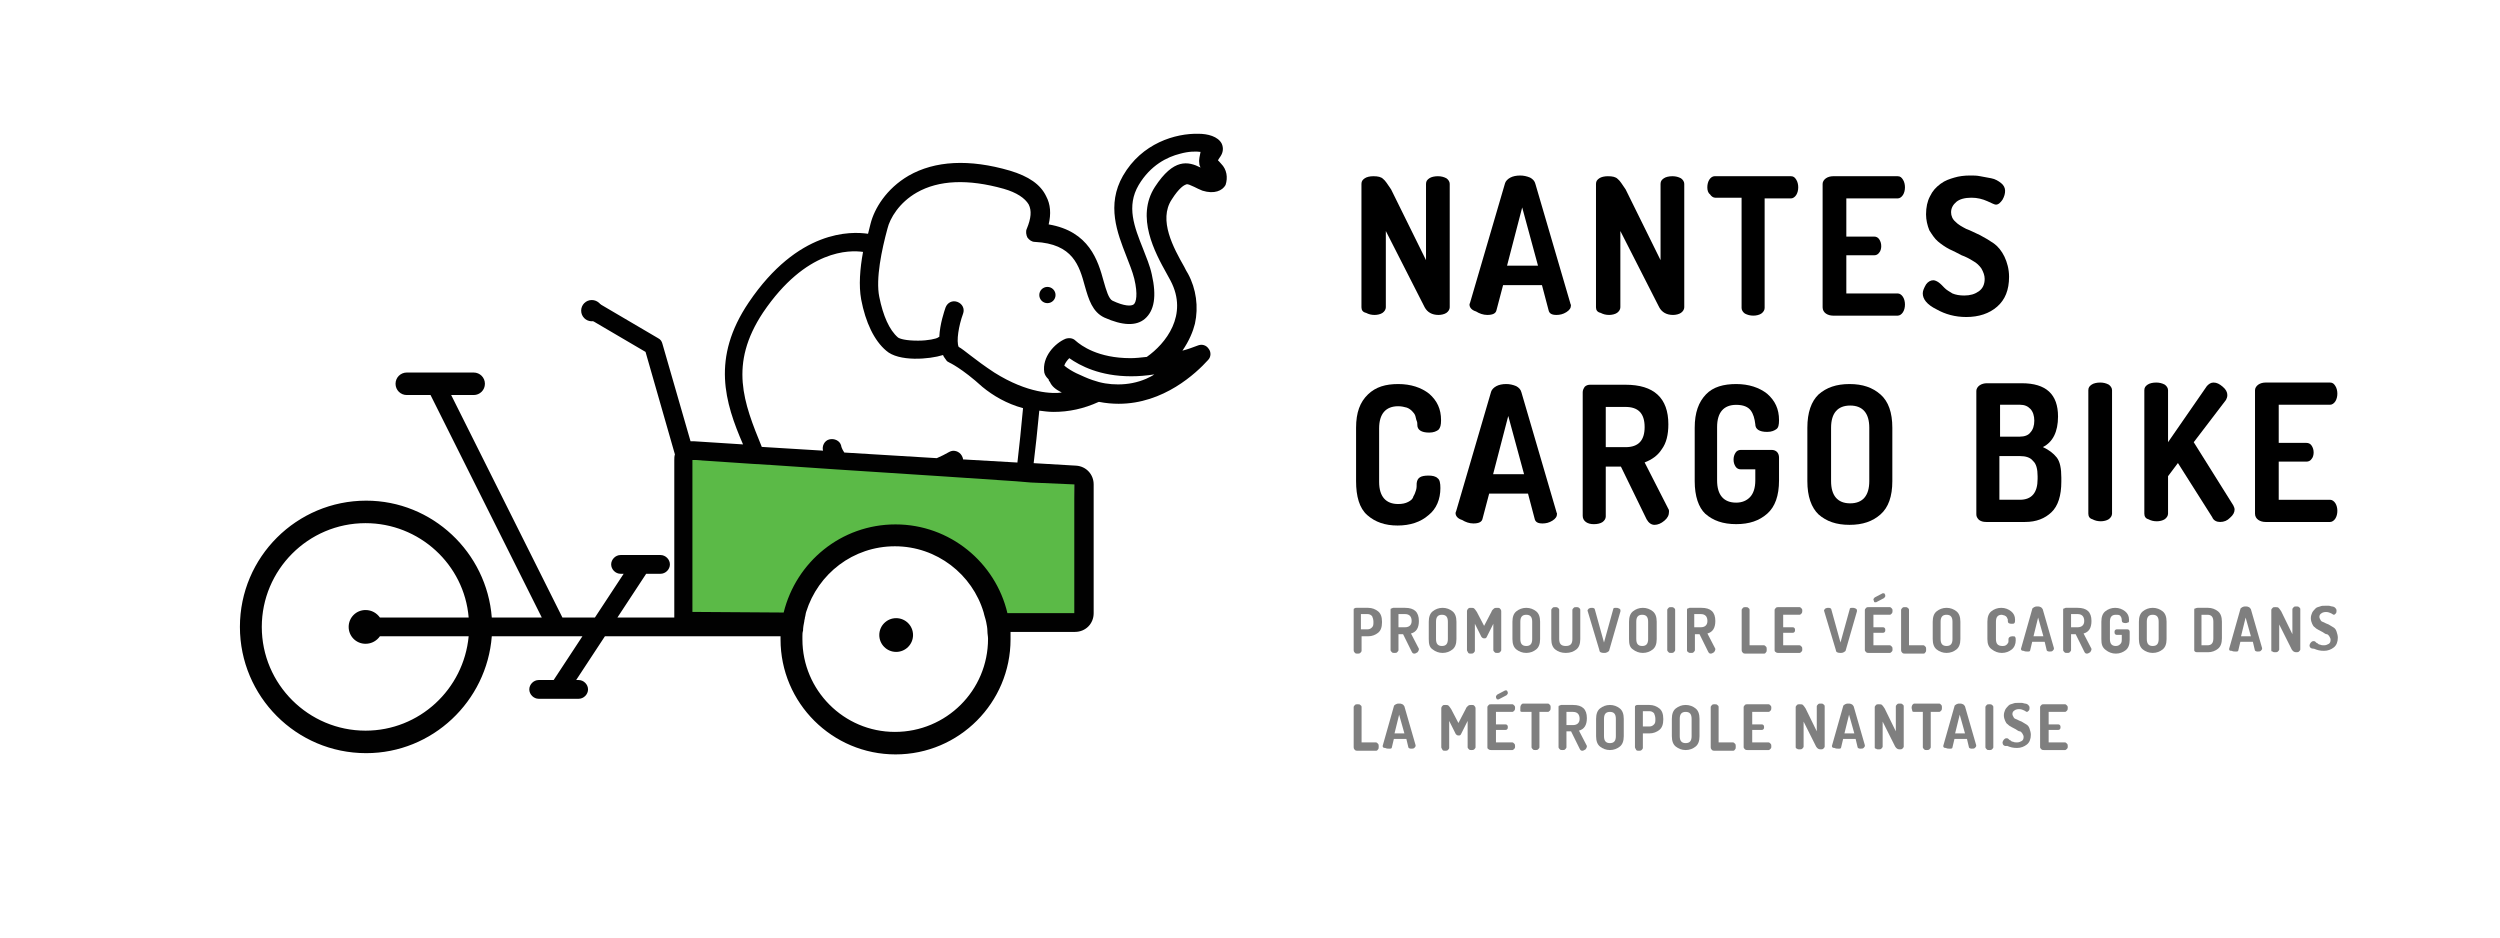 <?xml version="1.0" encoding="UTF-8" standalone="no"?>
<!-- Created with Inkscape (http://www.inkscape.org/) -->

<svg
   xmlns:dc="http://purl.org/dc/elements/1.1/"
   xmlns:cc="http://creativecommons.org/ns#"
   xmlns:rdf="http://www.w3.org/1999/02/22-rdf-syntax-ns#"
   xmlns:svg="http://www.w3.org/2000/svg"
   xmlns="http://www.w3.org/2000/svg"
   xmlns:sodipodi="http://sodipodi.sourceforge.net/DTD/sodipodi-0.dtd"
   xmlns:inkscape="http://www.inkscape.org/namespaces/inkscape"
   width="400"
   height="150"
   id="svg3968"
   version="1.1"
   inkscape:version="0.48.5 r10040"
   sodipodi:docname="logo.svg">
  <defs
     id="defs3970" />
  <sodipodi:namedview
     id="base"
     pagecolor="#ffffff"
     bordercolor="#666666"
     borderopacity="1.0"
     inkscape:pageopacity="0.0"
     inkscape:pageshadow="2"
     inkscape:zoom="1.979899"
     inkscape:cx="177.26102"
     inkscape:cy="-27.104444"
     inkscape:document-units="px"
     inkscape:current-layer="layer1"
     showgrid="false"
     fit-margin-top="0"
     fit-margin-left="0"
     fit-margin-right="0"
     fit-margin-bottom="0"
     inkscape:window-width="1920"
     inkscape:window-height="1025"
     inkscape:window-x="0"
     inkscape:window-y="33"
     inkscape:window-maximized="1" />
  <g
     inkscape:label="Layer 1"
     inkscape:groupmode="layer"
     id="layer1"
     transform="translate(-229.623,-409.686)">
    <path
       inkscape:connector-curvature="0"
       d="m 447.455,458.856 v -19.754 c 0,-0.444 0.211,-0.666 0.527,-0.888 0.316,-0.222 0.843,-0.333 1.37,-0.333 0.738,0 1.265,0.111 1.581,0.444 0.316,0.222 0.738,0.888 1.265,1.665 l 5.587,11.32 v -12.208 c 0,-0.444 0.211,-0.666 0.527,-0.888 0.316,-0.222 0.843,-0.333 1.37,-0.333 0.527,0 0.949,0.111 1.37,0.333 0.316,0.222 0.527,0.555 0.527,0.888 v 19.754 c 0,0.333 -0.211,0.666 -0.527,0.888 -0.316,0.222 -0.843,0.333 -1.265,0.333 -1.054,0 -1.792,-0.444 -2.214,-1.221 L 451.356,446.648 v 12.208 c 0,0.333 -0.211,0.666 -0.527,0.888 -0.316,0.222 -0.843,0.333 -1.265,0.333 -0.527,0 -0.949,-0.111 -1.37,-0.333 -0.527,-0.111 -0.738,-0.444 -0.738,-0.888 z"
       id="path755" />
    <path
       inkscape:connector-curvature="0"
       d="m 464.742,458.412 c 0,0 0,-0.111 0.105,-0.333 l 5.587,-19.089 c 0.105,-0.333 0.422,-0.666 0.843,-0.888 0.422,-0.222 0.949,-0.333 1.581,-0.333 0.527,0 1.054,0.111 1.581,0.333 0.422,0.222 0.738,0.555 0.843,0.999 l 5.587,19.089 c 0,0.111 0.105,0.222 0.105,0.333 0,0.444 -0.211,0.777 -0.738,1.11 -0.527,0.333 -1.054,0.444 -1.581,0.444 -0.738,0 -1.159,-0.222 -1.265,-0.777 l -1.054,-3.995 h -6.219 l -1.054,3.995 c -0.105,0.555 -0.632,0.777 -1.476,0.777 -0.632,0 -1.265,-0.222 -1.792,-0.555 -0.738,-0.222 -1.054,-0.666 -1.054,-1.11 z m 6.008,-6.215 h 4.954 l -2.53,-9.322 -2.424,9.322 z"
       id="path757" />
    <path
       inkscape:connector-curvature="0"
       d="m 484.981,458.856 v -19.754 c 0,-0.444 0.211,-0.666 0.527,-0.888 0.316,-0.222 0.843,-0.333 1.37,-0.333 0.738,0 1.265,0.111 1.581,0.444 0.316,0.222 0.738,0.888 1.265,1.665 l 5.587,11.32 v -12.208 c 0,-0.444 0.211,-0.666 0.527,-0.888 0.316,-0.222 0.843,-0.333 1.37,-0.333 0.527,0 0.949,0.111 1.37,0.333 0.316,0.222 0.527,0.555 0.527,0.888 v 19.754 c 0,0.333 -0.211,0.666 -0.527,0.888 -0.316,0.222 -0.843,0.333 -1.265,0.333 -1.054,0 -1.792,-0.444 -2.214,-1.221 l -6.219,-12.208 v 12.208 c 0,0.333 -0.211,0.666 -0.527,0.888 -0.316,0.222 -0.843,0.333 -1.265,0.333 -0.527,0 -0.949,-0.111 -1.37,-0.333 -0.527,-0.111 -0.738,-0.444 -0.738,-0.888 z"
       id="path759" />
    <path
       inkscape:connector-curvature="0"
       d="m 502.795,439.656 c 0,-0.444 0.105,-0.888 0.316,-1.221 0.211,-0.333 0.527,-0.555 0.843,-0.555 h 12.227 c 0.422,0 0.632,0.222 0.843,0.555 0.211,0.333 0.316,0.777 0.316,1.221 0,0.444 -0.105,0.888 -0.316,1.221 -0.211,0.333 -0.527,0.555 -0.843,0.555 h -4.216 v 17.535 c 0,0.333 -0.211,0.666 -0.527,0.888 -0.316,0.222 -0.843,0.333 -1.265,0.333 -0.527,0 -0.949,-0.111 -1.37,-0.333 -0.316,-0.222 -0.527,-0.555 -0.527,-0.888 v -17.646 h -4.216 c -0.316,0 -0.632,-0.222 -0.843,-0.555 -0.316,-0.222 -0.422,-0.666 -0.422,-1.11 z"
       id="path761" />
    <path
       inkscape:connector-curvature="0"
       d="m 521.242,458.856 v -19.754 c 0,-0.333 0.211,-0.666 0.527,-0.888 0.316,-0.222 0.738,-0.333 1.159,-0.333 h 10.33 c 0.422,0 0.632,0.222 0.843,0.555 0.211,0.333 0.316,0.777 0.316,1.221 0,0.444 -0.105,0.888 -0.316,1.221 -0.211,0.333 -0.527,0.555 -0.843,0.555 h -8.222 v 6.104 h 4.427 c 0.316,0 0.632,0.111 0.843,0.444 0.211,0.333 0.316,0.666 0.316,1.11 0,0.333 -0.105,0.777 -0.316,0.999 -0.211,0.333 -0.527,0.444 -0.843,0.444 h -4.427 v 6.104 h 8.222 c 0.316,0 0.632,0.222 0.843,0.555 0.211,0.333 0.316,0.777 0.316,1.221 0,0.444 -0.105,0.888 -0.316,1.221 -0.211,0.333 -0.527,0.555 -0.843,0.555 h -10.33 c -0.422,0 -0.843,-0.111 -1.159,-0.333 -0.316,-0.222 -0.527,-0.555 -0.527,-0.999 z"
       id="path763" />
    <path
       inkscape:connector-curvature="0"
       d="m 537.264,456.636 c 0,-0.444 0.211,-0.888 0.527,-1.443 0.316,-0.444 0.738,-0.666 1.159,-0.666 0.211,0 0.527,0.111 0.843,0.333 0.316,0.222 0.632,0.555 0.949,0.888 0.316,0.333 0.738,0.555 1.265,0.888 0.527,0.222 1.159,0.333 1.897,0.333 0.949,0 1.687,-0.222 2.319,-0.666 0.632,-0.444 0.949,-1.11 0.949,-1.998 0,-0.555 -0.211,-1.11 -0.527,-1.665 -0.316,-0.444 -0.738,-0.888 -1.37,-1.221 -0.527,-0.333 -1.159,-0.666 -1.792,-0.888 -0.632,-0.333 -1.265,-0.666 -2.003,-0.999 -0.632,-0.333 -1.265,-0.777 -1.792,-1.221 -0.527,-0.444 -0.949,-1.11 -1.37,-1.776 -0.316,-0.777 -0.527,-1.665 -0.527,-2.553 0,-1.11 0.211,-2.109 0.632,-2.885 0.422,-0.888 0.949,-1.443 1.687,-1.998 0.738,-0.555 1.476,-0.777 2.214,-0.999 0.738,-0.222 1.581,-0.333 2.53,-0.333 0.527,0 1.054,0 1.581,0.111 0.527,0.111 1.159,0.222 1.792,0.333 0.632,0.111 1.159,0.444 1.581,0.777 0.422,0.333 0.632,0.777 0.632,1.221 0,0.444 -0.105,0.888 -0.422,1.443 -0.316,0.444 -0.632,0.777 -1.054,0.777 -0.211,0 -0.632,-0.222 -1.37,-0.555 -0.738,-0.333 -1.581,-0.555 -2.53,-0.555 -1.054,0 -1.897,0.222 -2.424,0.666 -0.527,0.444 -0.843,0.999 -0.843,1.665 0,0.555 0.211,1.11 0.738,1.554 0.422,0.444 1.054,0.777 1.687,1.11 0.632,0.222 1.476,0.666 2.214,0.999 0.843,0.444 1.581,0.888 2.214,1.332 0.632,0.444 1.265,1.221 1.687,2.109 0.422,0.888 0.738,1.998 0.738,3.218 0,2.109 -0.632,3.662 -1.897,4.772 -1.265,1.11 -2.951,1.665 -4.954,1.665 -1.792,0 -3.373,-0.444 -4.743,-1.221 -1.581,-0.777 -2.214,-1.665 -2.214,-2.553 z"
       id="path765" />
    <path
       d="m 545.837,491.98 v -19.754 c 0,-0.333 0.211,-0.666 0.527,-0.888 0.316,-0.222 0.738,-0.333 1.159,-0.333 h 5.587 c 3.9,0 5.798,1.776 5.798,5.327 0,2.442 -0.843,4.106 -2.424,4.883 0.949,0.444 1.687,0.999 2.214,1.665 0.527,0.666 0.738,1.776 0.738,3.218 v 0.666 c 0,2.22 -0.527,3.884 -1.581,4.883 -1.054,0.999 -2.424,1.554 -4.216,1.554 h -6.219 c -0.527,0 -0.843,-0.111 -1.159,-0.333 -0.316,-0.333 -0.422,-0.555 -0.422,-0.888 z m 3.689,-12.43 h 3.268 c 0.738,0 1.37,-0.222 1.687,-0.666 0.422,-0.444 0.632,-1.11 0.632,-1.887 0,-0.777 -0.211,-1.443 -0.632,-1.887 -0.422,-0.444 -0.949,-0.666 -1.687,-0.666 h -3.162 v 5.105 z m 0,10.099 h 3.268 c 1.897,0 2.846,-1.11 2.846,-3.329 v -0.444 c 0,-1.11 -0.211,-1.998 -0.738,-2.442 -0.422,-0.555 -1.16,-0.777 -2.108,-0.777 h -3.268 v 6.992 z"
       id="path767"
       inkscape:connector-curvature="0" />
    <path
       d="m 563.756,491.869 v -19.754 c 0,-0.444 0.211,-0.666 0.527,-0.888 0.316,-0.222 0.843,-0.333 1.37,-0.333 0.527,0 0.949,0.111 1.37,0.333 0.316,0.222 0.527,0.555 0.527,0.888 v 19.754 c 0,0.333 -0.211,0.666 -0.527,0.888 -0.316,0.222 -0.843,0.333 -1.265,0.333 -0.527,0 -0.949,-0.111 -1.37,-0.333 -0.422,-0.111 -0.632,-0.444 -0.632,-0.888 z"
       id="path769"
       inkscape:connector-curvature="0" />
    <path
       d="m 572.716,491.869 v -19.754 c 0,-0.444 0.211,-0.666 0.527,-0.888 0.316,-0.222 0.843,-0.333 1.37,-0.333 0.527,0 0.949,0.111 1.37,0.333 0.316,0.222 0.527,0.555 0.527,0.888 v 8.323 l 6.219,-8.989 c 0.316,-0.333 0.632,-0.555 1.054,-0.555 0.527,0 0.949,0.222 1.476,0.666 0.527,0.444 0.738,0.888 0.738,1.332 0,0.333 -0.105,0.555 -0.211,0.777 l -5.165,6.77 6.325,10.099 c 0.105,0.222 0.211,0.444 0.211,0.666 0,0.444 -0.211,0.888 -0.738,1.332 -0.422,0.444 -0.949,0.666 -1.581,0.666 -0.527,0 -1.054,-0.222 -1.265,-0.777 l -5.481,-8.656 -1.581,2.109 v 5.993 c 0,0.333 -0.211,0.666 -0.527,0.888 -0.316,0.222 -0.843,0.333 -1.265,0.333 -0.527,0 -0.949,-0.111 -1.37,-0.333 -0.422,-0.111 -0.632,-0.444 -0.632,-0.888 z"
       id="path771"
       inkscape:connector-curvature="0" />
    <path
       d="m 590.425,491.869 v -19.754 c 0,-0.333 0.211,-0.666 0.527,-0.888 0.316,-0.222 0.738,-0.333 1.159,-0.333 h 10.33 c 0.422,0 0.632,0.222 0.843,0.555 0.211,0.333 0.316,0.777 0.316,1.221 0,0.444 -0.105,0.888 -0.316,1.221 -0.211,0.333 -0.527,0.555 -0.843,0.555 h -8.222 v 6.104 h 4.427 c 0.316,0 0.632,0.111 0.843,0.444 0.211,0.333 0.316,0.666 0.316,1.11 0,0.333 -0.105,0.777 -0.316,0.999 -0.211,0.333 -0.527,0.444 -0.843,0.444 h -4.427 v 6.104 h 8.222 c 0.316,0 0.632,0.222 0.843,0.555 0.211,0.333 0.316,0.777 0.316,1.221 0,0.444 -0.105,0.888 -0.316,1.221 -0.211,0.333 -0.527,0.555 -0.843,0.555 h -10.33 c -0.422,0 -0.843,-0.111 -1.159,-0.333 -0.316,-0.222 -0.527,-0.555 -0.527,-0.999 z"
       id="path773"
       inkscape:connector-curvature="0" />
    <path
       d="m 446.595,486.67 v -8.545 c 0,-2.442 0.632,-4.106 1.897,-5.327 1.265,-1.221 2.846,-1.665 4.849,-1.665 2.003,0 3.689,0.555 4.954,1.554 1.265,1.11 1.897,2.442 1.897,4.217 0,0.777 -0.105,1.221 -0.422,1.554 -0.316,0.222 -0.738,0.444 -1.476,0.444 -1.265,0 -1.897,-0.444 -1.897,-1.221 0,-0.222 0,-0.444 -0.105,-0.666 -0.105,-0.222 -0.105,-0.444 -0.211,-0.777 -0.105,-0.333 -0.316,-0.555 -0.527,-0.777 -0.211,-0.222 -0.527,-0.444 -0.843,-0.555 -0.422,-0.111 -0.843,-0.222 -1.37,-0.222 -2.003,0 -3.057,1.221 -3.057,3.551 v 8.545 c 0,2.331 1.054,3.551 3.057,3.551 0.632,0 1.159,-0.111 1.581,-0.333 0.422,-0.222 0.738,-0.444 0.843,-0.888 0.211,-0.333 0.316,-0.666 0.422,-0.999 0.105,-0.333 0.105,-0.666 0.105,-1.11 0.105,-0.888 0.632,-1.221 1.897,-1.221 0.632,0 1.159,0.111 1.476,0.444 0.316,0.222 0.422,0.777 0.422,1.554 0,1.776 -0.632,3.329 -1.897,4.328 -1.265,1.11 -2.951,1.665 -4.954,1.665 -2.003,0 -3.584,-0.555 -4.849,-1.665 -1.265,-1.11 -1.792,-2.996 -1.792,-5.438 z"
       id="path775"
       inkscape:connector-curvature="0" />
    <path
       d="m 462.512,491.775 c 0,0 0,-0.111 0.105,-0.333 l 5.587,-19.089 c 0.105,-0.333 0.422,-0.666 0.843,-0.888 0.422,-0.222 0.949,-0.333 1.581,-0.333 0.527,0 1.054,0.111 1.581,0.333 0.422,0.222 0.738,0.555 0.843,0.999 l 5.587,19.089 c 0,0.111 0.105,0.222 0.105,0.333 0,0.444 -0.211,0.777 -0.738,1.11 -0.527,0.333 -1.054,0.444 -1.581,0.444 -0.738,0 -1.159,-0.222 -1.265,-0.777 l -1.054,-3.995 h -6.219 l -1.054,3.995 c -0.105,0.555 -0.632,0.777 -1.476,0.777 -0.632,0 -1.265,-0.222 -1.792,-0.555 -0.738,-0.222 -1.054,-0.666 -1.054,-1.11 z m 6.008,-6.215 h 4.954 l -2.53,-9.322 -2.424,9.322 z"
       id="path777"
       inkscape:connector-curvature="0" />
    <path
       d="m 482.856,492.219 v -19.754 c 0,-0.333 0.105,-0.555 0.316,-0.888 0.211,-0.222 0.527,-0.333 0.843,-0.333 h 5.692 c 4.533,0 6.852,2.109 6.852,6.326 0,1.665 -0.316,2.996 -1.054,3.995 -0.632,0.999 -1.581,1.665 -2.741,2.109 l 3.795,7.436 c 0.105,0.111 0.105,0.333 0.105,0.444 0,0.555 -0.211,0.999 -0.738,1.443 -0.527,0.444 -1.054,0.666 -1.581,0.666 -0.527,0 -0.949,-0.333 -1.265,-0.888 l -4.111,-8.434 h -2.424 v 7.991 c 0,0.333 -0.211,0.666 -0.527,0.888 -0.316,0.222 -0.843,0.333 -1.37,0.333 -0.527,0 -0.949,-0.111 -1.265,-0.333 -0.316,-0.222 -0.527,-0.555 -0.527,-0.999 z m 3.689,-10.987 h 3.162 c 2.108,0 3.057,-1.11 3.057,-3.218 0,-2.22 -1.054,-3.218 -3.057,-3.218 h -3.162 v 6.437 z"
       id="path779"
       inkscape:connector-curvature="0" />
    <path
       d="m 500.776,486.67 v -8.545 c 0,-2.442 0.632,-4.106 1.792,-5.327 1.159,-1.221 2.846,-1.665 4.849,-1.665 2.003,0 3.689,0.555 4.954,1.554 1.265,1.11 1.897,2.442 1.897,4.217 0,0.777 -0.105,1.221 -0.422,1.443 -0.316,0.222 -0.738,0.444 -1.476,0.444 -1.265,0 -1.897,-0.444 -1.897,-1.221 -0.105,-0.888 -0.316,-1.665 -0.738,-2.22 -0.422,-0.555 -1.159,-0.888 -2.319,-0.888 -2.003,0 -3.057,1.221 -3.057,3.551 v 8.545 c 0,2.331 1.054,3.551 3.057,3.551 0.949,0 1.687,-0.333 2.214,-0.888 0.527,-0.555 0.843,-1.443 0.843,-2.664 v -1.776 h -2.319 c -0.316,0 -0.632,-0.111 -0.843,-0.444 -0.211,-0.333 -0.316,-0.666 -0.316,-1.11 0,-0.444 0.105,-0.777 0.316,-1.11 0.211,-0.333 0.527,-0.444 0.843,-0.444 h 4.954 c 0.316,0 0.632,0.111 0.843,0.333 0.211,0.222 0.316,0.555 0.316,0.888 v 3.662 c 0,2.442 -0.632,4.217 -1.897,5.327 -1.265,1.11 -2.846,1.665 -4.954,1.665 -2.108,0 -3.689,-0.555 -4.954,-1.665 -1.054,-0.999 -1.687,-2.775 -1.687,-5.216 z"
       id="path781"
       inkscape:connector-curvature="0" />
    <path
       d="m 518.8,486.67 v -8.545 c 0,-2.442 0.632,-4.217 1.792,-5.327 1.265,-1.11 2.846,-1.665 4.954,-1.665 2.108,0 3.689,0.555 4.954,1.665 1.265,1.11 1.897,2.885 1.897,5.327 v 8.545 c 0,2.442 -0.632,4.217 -1.897,5.327 -1.265,1.11 -2.846,1.665 -4.954,1.665 -2.108,0 -3.689,-0.555 -4.954,-1.665 -1.159,-1.11 -1.792,-2.885 -1.792,-5.327 z m 3.795,0 c 0,2.331 1.054,3.551 3.057,3.551 2.003,0 3.057,-1.221 3.057,-3.551 v -8.545 c 0,-2.331 -1.054,-3.551 -3.057,-3.551 -2.003,0 -3.057,1.221 -3.057,3.551 v 8.545 z"
       id="path783"
       inkscape:connector-curvature="0" />
    <g
       style="opacity:0.5"
       transform="matrix(1.054,0,0,1.11,-540.755,-266.731)"
       id="g785">
      <g
         id="g787">
        <path
           inkscape:connector-curvature="0"
           d="m 936.4,703.1 v -5.8 c 0,-0.1 0,-0.2 0.1,-0.2 0.1,-0.1 0.2,-0.1 0.3,-0.1 h 1.8 c 0.6,0 1.1,0.2 1.5,0.5 0.4,0.3 0.6,0.8 0.6,1.5 v 0.1 c 0,0.7 -0.2,1.2 -0.6,1.5 -0.4,0.3 -0.9,0.5 -1.5,0.5 h -1 v 2.1 c 0,0.1 -0.1,0.2 -0.2,0.3 -0.1,0.1 -0.3,0.1 -0.4,0.1 -0.2,0 -0.3,0 -0.4,-0.1 -0.2,-0.2 -0.2,-0.3 -0.2,-0.4 z m 1.1,-3 h 1 c 0.3,0 0.5,-0.1 0.7,-0.3 0.2,-0.2 0.2,-0.4 0.2,-0.8 v 0 c 0,-0.3 -0.1,-0.6 -0.2,-0.8 -0.2,-0.2 -0.4,-0.3 -0.7,-0.3 h -1 v 2.2 z"
           id="path789" />
        <path
           inkscape:connector-curvature="0"
           d="m 942,703.1 v -5.8 c 0,-0.1 0,-0.2 0.1,-0.2 0.1,0 0.2,-0.1 0.3,-0.1 h 1.8 c 1.4,0 2.1,0.6 2.1,1.9 0,0.5 -0.1,0.9 -0.3,1.2 -0.2,0.3 -0.5,0.5 -0.9,0.6 l 1.2,2.2 c 0,0 0,0.1 0,0.1 0,0.1 -0.1,0.3 -0.2,0.4 -0.2,0.1 -0.3,0.2 -0.5,0.2 -0.2,0 -0.3,-0.1 -0.4,-0.3 l -1.3,-2.5 h -0.7 v 2.3 c 0,0.1 -0.1,0.2 -0.2,0.3 -0.1,0.1 -0.2,0.1 -0.4,0.1 -0.2,0 -0.3,0 -0.4,-0.1 -0.1,-0.1 -0.2,-0.2 -0.2,-0.3 z m 1.2,-3.3 h 1 c 0.6,0 1,-0.3 1,-0.9 0,-0.6 -0.3,-1 -1,-1 h -1 v 1.9 z"
           id="path791" />
        <path
           inkscape:connector-curvature="0"
           d="M 947.8,701.5 V 699 c 0,-0.7 0.2,-1.2 0.6,-1.5 0.4,-0.3 0.9,-0.5 1.5,-0.5 0.6,0 1.1,0.2 1.5,0.5 0.4,0.3 0.6,0.8 0.6,1.5 v 2.5 c 0,0.7 -0.2,1.2 -0.6,1.5 -0.4,0.3 -0.9,0.5 -1.5,0.5 -0.6,0 -1.1,-0.2 -1.5,-0.5 -0.5,-0.3 -0.6,-0.8 -0.6,-1.5 z m 1.1,0 c 0,0.7 0.3,1 0.9,1 0.6,0 0.9,-0.3 0.9,-1 V 699 c 0,-0.7 -0.3,-1 -0.9,-1 -0.6,0 -0.9,0.3 -0.9,1 v 2.5 z"
           id="path793" />
        <path
           inkscape:connector-curvature="0"
           d="m 953.6,703.1 v -5.6 c 0,-0.2 0.1,-0.3 0.2,-0.4 0.1,-0.1 0.2,-0.1 0.4,-0.1 0.2,0 0.4,0 0.5,0.1 0.1,0.1 0.2,0.2 0.4,0.5 l 1.1,2 1.1,-2 c 0.1,-0.3 0.3,-0.4 0.4,-0.5 0.1,-0.1 0.3,-0.1 0.5,-0.1 0.2,0 0.3,0 0.4,0.1 0.1,0.1 0.2,0.2 0.2,0.4 v 5.6 c 0,0.1 -0.1,0.2 -0.2,0.3 -0.1,0.1 -0.3,0.1 -0.4,0.1 -0.2,0 -0.3,0 -0.4,-0.1 -0.1,-0.1 -0.2,-0.2 -0.2,-0.3 v -3.8 l -1,1.9 c -0.1,0.2 -0.2,0.2 -0.4,0.2 -0.2,0 -0.3,-0.1 -0.4,-0.2 l -1,-1.9 v 3.9 c 0,0.1 -0.1,0.2 -0.2,0.3 -0.1,0.1 -0.3,0.1 -0.4,0.1 -0.2,0 -0.3,0 -0.4,-0.1 -0.1,-0.2 -0.2,-0.3 -0.2,-0.4 z"
           id="path795" />
        <path
           inkscape:connector-curvature="0"
           d="M 960.5,701.5 V 699 c 0,-0.7 0.2,-1.2 0.6,-1.5 0.4,-0.3 0.9,-0.5 1.5,-0.5 0.6,0 1.1,0.2 1.5,0.5 0.4,0.3 0.6,0.8 0.6,1.5 v 2.5 c 0,0.7 -0.2,1.2 -0.6,1.5 -0.4,0.3 -0.9,0.5 -1.5,0.5 -0.6,0 -1.1,-0.2 -1.5,-0.5 -0.4,-0.3 -0.6,-0.8 -0.6,-1.5 z m 1.2,0 c 0,0.7 0.3,1 0.9,1 0.6,0 0.9,-0.3 0.9,-1 V 699 c 0,-0.7 -0.3,-1 -0.9,-1 -0.6,0 -0.9,0.3 -0.9,1 v 2.5 z"
           id="path797" />
        <path
           inkscape:connector-curvature="0"
           d="m 966.4,701.5 v -4.2 c 0,-0.1 0.1,-0.2 0.2,-0.3 0.1,-0.1 0.2,-0.1 0.4,-0.1 0.2,0 0.3,0 0.4,0.1 0.1,0.1 0.2,0.1 0.2,0.3 v 4.2 c 0,0.7 0.3,1 1,1 0.7,0 1,-0.3 1,-1 v -4.2 c 0,-0.1 0.1,-0.2 0.2,-0.3 0.1,-0.1 0.2,-0.1 0.4,-0.1 0.2,0 0.3,0 0.4,0.1 0.1,0.1 0.2,0.1 0.2,0.3 v 4.2 c 0,0.7 -0.2,1.2 -0.6,1.5 -0.4,0.3 -0.9,0.5 -1.6,0.5 -0.7,0 -1.2,-0.2 -1.6,-0.5 -0.4,-0.3 -0.6,-0.8 -0.6,-1.5 z"
           id="path799" />
        <path
           inkscape:connector-curvature="0"
           d="m 971.9,697.4 c 0,-0.1 0.1,-0.2 0.2,-0.3 0.2,-0.1 0.3,-0.1 0.5,-0.1 0.2,0 0.4,0.1 0.4,0.2 l 1.4,4.8 1.4,-4.8 c 0,-0.2 0.2,-0.2 0.4,-0.2 0.2,0 0.3,0 0.5,0.1 0.2,0.1 0.2,0.2 0.2,0.3 0,0 0,0 0,0.1 l -1.7,5.6 c 0,0.1 -0.1,0.2 -0.3,0.3 -0.2,0.1 -0.3,0.1 -0.5,0.1 -0.4,0 -0.7,-0.1 -0.7,-0.4 l -1.8,-5.7 c 0,0.1 0,0 0,0 z"
           id="path801" />
        <path
           inkscape:connector-curvature="0"
           d="M 978.2,701.5 V 699 c 0,-0.7 0.2,-1.2 0.6,-1.5 0.4,-0.3 0.9,-0.5 1.5,-0.5 0.6,0 1.1,0.2 1.5,0.5 0.4,0.3 0.6,0.8 0.6,1.5 v 2.5 c 0,0.7 -0.2,1.2 -0.6,1.5 -0.4,0.3 -0.9,0.5 -1.5,0.5 -0.6,0 -1.1,-0.2 -1.5,-0.5 -0.5,-0.3 -0.6,-0.8 -0.6,-1.5 z m 1.1,0 c 0,0.7 0.3,1 0.9,1 0.6,0 0.9,-0.3 0.9,-1 V 699 c 0,-0.7 -0.3,-1 -0.9,-1 -0.6,0 -0.9,0.3 -0.9,1 v 2.5 z"
           id="path803" />
        <path
           inkscape:connector-curvature="0"
           d="m 984,703.1 v -5.8 c 0,-0.1 0.1,-0.2 0.2,-0.3 0.1,-0.1 0.2,-0.1 0.4,-0.1 0.2,0 0.3,0 0.4,0.1 0.1,0.1 0.2,0.1 0.2,0.3 v 5.8 c 0,0.1 -0.1,0.2 -0.2,0.3 -0.1,0.1 -0.3,0.1 -0.4,0.1 -0.2,0 -0.3,0 -0.4,-0.1 -0.1,-0.1 -0.2,-0.2 -0.2,-0.3 z"
           id="path805" />
        <path
           inkscape:connector-curvature="0"
           d="m 987,703.1 v -5.8 c 0,-0.1 0,-0.2 0.1,-0.2 0.1,0 0.2,-0.1 0.3,-0.1 h 1.8 c 1.4,0 2.1,0.6 2.1,1.9 0,0.5 -0.1,0.9 -0.3,1.2 -0.2,0.3 -0.5,0.5 -0.9,0.6 l 1.2,2.2 c 0,0 0,0.1 0,0.1 0,0.1 -0.1,0.3 -0.2,0.4 -0.2,0.1 -0.3,0.2 -0.5,0.2 -0.2,0 -0.3,-0.1 -0.4,-0.3 l -1.3,-2.5 h -0.7 v 2.3 c 0,0.1 -0.1,0.2 -0.2,0.3 -0.1,0.1 -0.2,0.1 -0.4,0.1 -0.2,0 -0.3,0 -0.4,-0.1 -0.2,-0.1 -0.2,-0.2 -0.2,-0.3 z m 1.1,-3.3 h 1 c 0.6,0 1,-0.3 1,-0.9 0,-0.6 -0.3,-1 -1,-1 h -1 v 1.9 z"
           id="path807" />
        <path
           inkscape:connector-curvature="0"
           d="m 995.3,703.1 v -5.8 c 0,-0.1 0.1,-0.2 0.2,-0.3 0.1,-0.1 0.2,-0.1 0.4,-0.1 0.2,0 0.3,0 0.4,0.1 0.1,0.1 0.2,0.1 0.2,0.3 v 5.1 h 2.2 c 0.1,0 0.2,0.1 0.3,0.2 0.1,0.1 0.1,0.2 0.1,0.4 0,0.2 0,0.3 -0.1,0.4 -0.1,0.1 -0.1,0.2 -0.3,0.2 h -2.8 c -0.1,0 -0.3,0 -0.4,-0.1 -0.2,-0.2 -0.2,-0.3 -0.2,-0.4 z"
           id="path809" />
        <path
           inkscape:connector-curvature="0"
           d="m 1000.3,703.1 v -5.8 c 0,-0.1 0.1,-0.2 0.2,-0.3 0.1,-0.1 0.2,-0.1 0.4,-0.1 h 3.2 c 0.1,0 0.2,0.1 0.3,0.2 0.1,0.1 0.1,0.2 0.1,0.3 0,0.1 0,0.3 -0.1,0.4 -0.1,0.1 -0.2,0.2 -0.3,0.2 h -2.5 v 1.8 h 1.4 c 0.1,0 0.2,0 0.3,0.1 0.1,0.1 0.1,0.2 0.1,0.3 0,0.1 0,0.2 -0.1,0.3 -0.1,0.1 -0.2,0.1 -0.3,0.1 h -1.4 v 1.8 h 2.5 c 0.1,0 0.2,0.1 0.3,0.2 0.1,0.1 0.1,0.2 0.1,0.4 0,0.1 0,0.2 -0.1,0.3 -0.1,0.1 -0.2,0.2 -0.3,0.2 h -3.2 c -0.1,0 -0.3,0 -0.4,-0.1 -0.2,-0.1 -0.2,-0.2 -0.2,-0.3 z"
           id="path811" />
        <path
           inkscape:connector-curvature="0"
           d="m 1007.8,697.4 c 0,-0.1 0.1,-0.2 0.2,-0.3 0.2,-0.1 0.3,-0.1 0.5,-0.1 0.2,0 0.4,0.1 0.4,0.2 l 1.4,4.8 1.4,-4.8 c 0,-0.2 0.2,-0.2 0.4,-0.2 0.2,0 0.3,0 0.5,0.1 0.2,0.1 0.2,0.2 0.2,0.3 0,0 0,0 0,0.1 l -1.7,5.6 c 0,0.1 -0.1,0.2 -0.3,0.3 -0.2,0.1 -0.3,0.1 -0.5,0.1 -0.4,0 -0.7,-0.1 -0.7,-0.4 l -1.8,-5.7 c 0,0.1 0,0 0,0 z"
           id="path813" />
        <path
           inkscape:connector-curvature="0"
           d="m 1014,703.1 v -5.8 c 0,-0.1 0.1,-0.2 0.2,-0.3 0.1,-0.1 0.2,-0.1 0.4,-0.1 h 3.2 c 0.1,0 0.2,0.1 0.3,0.2 0.1,0.1 0.1,0.2 0.1,0.3 0,0.1 0,0.3 -0.1,0.4 -0.1,0.1 -0.2,0.2 -0.3,0.2 h -2.5 v 1.8 h 1.4 c 0.1,0 0.2,0 0.3,0.1 0.1,0.1 0.1,0.2 0.1,0.3 0,0.1 0,0.2 -0.1,0.3 -0.1,0.1 -0.2,0.1 -0.3,0.1 h -1.4 v 1.8 h 2.5 c 0.1,0 0.2,0.1 0.3,0.2 0.1,0.1 0.1,0.2 0.1,0.4 0,0.1 0,0.2 -0.1,0.3 -0.1,0.1 -0.2,0.2 -0.3,0.2 h -3.2 c -0.1,0 -0.3,0 -0.4,-0.1 -0.1,-0.1 -0.2,-0.2 -0.2,-0.3 z m 1.3,-7.3 c 0,-0.1 0.1,-0.2 0.2,-0.3 l 1.2,-0.6 c 0.1,0 0.1,0 0.1,0 0.1,0 0.2,0 0.2,0.1 0.1,0.1 0.1,0.2 0.1,0.3 0,0.1 -0.1,0.2 -0.2,0.3 l -1.2,0.6 c -0.1,0 -0.1,0 -0.1,0 -0.1,0 -0.2,0 -0.2,-0.1 0,-0.1 -0.1,-0.2 -0.1,-0.3 z"
           id="path815" />
        <path
           inkscape:connector-curvature="0"
           d="m 1019.5,703.1 v -5.8 c 0,-0.1 0.1,-0.2 0.2,-0.3 0.1,-0.1 0.2,-0.1 0.4,-0.1 0.2,0 0.3,0 0.4,0.1 0.1,0.1 0.2,0.1 0.2,0.3 v 5.1 h 2.2 c 0.1,0 0.2,0.1 0.3,0.2 0.1,0.1 0.1,0.2 0.1,0.4 0,0.2 0,0.3 -0.1,0.4 -0.1,0.1 -0.1,0.2 -0.3,0.2 h -2.8 c -0.1,0 -0.3,0 -0.4,-0.1 -0.2,-0.2 -0.2,-0.3 -0.2,-0.4 z"
           id="path817" />
        <path
           inkscape:connector-curvature="0"
           d="M 1024.3,701.5 V 699 c 0,-0.7 0.2,-1.2 0.6,-1.5 0.4,-0.3 0.9,-0.5 1.5,-0.5 0.6,0 1.1,0.2 1.5,0.5 0.4,0.3 0.6,0.8 0.6,1.5 v 2.5 c 0,0.7 -0.2,1.2 -0.6,1.5 -0.4,0.3 -0.9,0.5 -1.5,0.5 -0.6,0 -1.1,-0.2 -1.5,-0.5 -0.4,-0.3 -0.6,-0.8 -0.6,-1.5 z m 1.2,0 c 0,0.7 0.3,1 0.9,1 0.6,0 0.9,-0.3 0.9,-1 V 699 c 0,-0.7 -0.3,-1 -0.9,-1 -0.6,0 -0.9,0.3 -0.9,1 v 2.5 z"
           id="path819" />
        <path
           inkscape:connector-curvature="0"
           d="M 1032.6,701.5 V 699 c 0,-0.7 0.2,-1.2 0.6,-1.5 0.4,-0.3 0.9,-0.5 1.5,-0.5 0.6,0 1.1,0.2 1.5,0.5 0.4,0.3 0.6,0.7 0.6,1.2 0,0.2 0,0.4 -0.1,0.5 -0.1,0.1 -0.2,0.1 -0.4,0.1 -0.4,0 -0.6,-0.1 -0.6,-0.4 0,-0.1 0,-0.1 0,-0.2 0,-0.1 0,-0.1 -0.1,-0.2 0,-0.1 -0.1,-0.2 -0.1,-0.2 -0.1,-0.1 -0.1,-0.1 -0.3,-0.2 -0.1,0 -0.3,-0.1 -0.4,-0.1 -0.6,0 -0.9,0.3 -0.9,1 v 2.5 c 0,0.7 0.3,1 1,1 0.2,0 0.3,0 0.5,-0.1 0.1,-0.1 0.2,-0.1 0.3,-0.3 0.1,-0.1 0.1,-0.2 0.1,-0.3 0,-0.1 0,-0.2 0,-0.3 0,-0.2 0.2,-0.4 0.6,-0.4 0.2,0 0.4,0 0.4,0.1 0.1,0.1 0.1,0.2 0.1,0.5 0,0.5 -0.2,1 -0.6,1.3 -0.4,0.3 -0.9,0.5 -1.5,0.5 -0.6,0 -1.1,-0.2 -1.5,-0.5 -0.5,-0.3 -0.7,-0.8 -0.7,-1.5 z"
           id="path821" />
        <path
           inkscape:connector-curvature="0"
           d="m 1037.7,702.9 c 0,0 0,0 0,0 l 1.7,-5.7 c 0,-0.1 0.1,-0.2 0.3,-0.3 0.2,-0.1 0.3,-0.1 0.5,-0.1 0.2,0 0.3,0 0.5,0.1 0.2,0.1 0.2,0.2 0.3,0.3 l 1.7,5.6 c 0,0 0,0.1 0,0.1 0,0.1 -0.1,0.2 -0.2,0.3 -0.1,0.1 -0.3,0.1 -0.5,0.1 -0.2,0 -0.4,-0.1 -0.4,-0.2 l -0.3,-1.2 h -1.9 l -0.3,1.2 c 0,0.2 -0.2,0.2 -0.4,0.2 -0.2,0 -0.4,0 -0.6,-0.1 -0.3,0 -0.4,-0.1 -0.4,-0.3 z m 1.9,-1.8 h 1.5 l -0.8,-2.7 -0.7,2.7 z"
           id="path823" />
        <path
           inkscape:connector-curvature="0"
           d="m 1044.1,703.1 v -5.8 c 0,-0.1 0,-0.2 0.1,-0.2 0.1,0 0.2,-0.1 0.3,-0.1 h 1.8 c 1.4,0 2.1,0.6 2.1,1.9 0,0.5 -0.1,0.9 -0.3,1.2 -0.2,0.3 -0.5,0.5 -0.9,0.6 l 1.2,2.2 c 0,0 0,0.1 0,0.1 0,0.1 -0.1,0.3 -0.2,0.4 -0.2,0.1 -0.3,0.2 -0.5,0.2 -0.2,0 -0.3,-0.1 -0.4,-0.3 l -1.3,-2.5 h -0.7 v 2.3 c 0,0.1 -0.1,0.2 -0.2,0.3 -0.1,0.1 -0.2,0.1 -0.4,0.1 -0.2,0 -0.3,0 -0.4,-0.1 -0.1,-0.1 -0.2,-0.2 -0.2,-0.3 z m 1.2,-3.3 h 1 c 0.6,0 1,-0.3 1,-0.9 0,-0.6 -0.3,-1 -1,-1 h -1 v 1.9 z"
           id="path825" />
        <path
           inkscape:connector-curvature="0"
           d="M 1049.9,701.5 V 699 c 0,-0.7 0.2,-1.2 0.6,-1.5 0.4,-0.3 0.9,-0.5 1.5,-0.5 0.6,0 1.1,0.2 1.5,0.5 0.4,0.3 0.6,0.7 0.6,1.2 0,0.2 0,0.4 -0.1,0.4 -0.1,0 -0.2,0.1 -0.4,0.1 -0.4,0 -0.6,-0.1 -0.6,-0.4 0,-0.3 -0.1,-0.5 -0.2,-0.6 -0.1,-0.2 -0.4,-0.2 -0.7,-0.2 -0.6,0 -0.9,0.3 -0.9,1 v 2.5 c 0,0.7 0.3,1 0.9,1 0.3,0 0.5,-0.1 0.7,-0.3 0.2,-0.2 0.2,-0.4 0.2,-0.8 v -0.5 h -0.7 c -0.1,0 -0.2,0 -0.3,-0.1 -0.1,-0.1 -0.1,-0.2 -0.1,-0.3 0,-0.1 0,-0.2 0.1,-0.3 0.1,-0.1 0.2,-0.1 0.3,-0.1 h 1.5 c 0.1,0 0.2,0 0.3,0.1 0.1,0.1 0.1,0.2 0.1,0.3 v 1.1 c 0,0.7 -0.2,1.2 -0.6,1.5 -0.4,0.3 -0.9,0.5 -1.5,0.5 -0.6,0 -1.1,-0.2 -1.5,-0.5 -0.6,-0.4 -0.7,-0.9 -0.7,-1.6 z"
           id="path827" />
        <path
           inkscape:connector-curvature="0"
           d="M 1055.6,701.5 V 699 c 0,-0.7 0.2,-1.2 0.6,-1.5 0.4,-0.3 0.9,-0.5 1.5,-0.5 0.6,0 1.1,0.2 1.5,0.5 0.4,0.3 0.6,0.8 0.6,1.5 v 2.5 c 0,0.7 -0.2,1.2 -0.6,1.5 -0.4,0.3 -0.9,0.5 -1.5,0.5 -0.6,0 -1.1,-0.2 -1.5,-0.5 -0.4,-0.3 -0.6,-0.8 -0.6,-1.5 z m 1.2,0 c 0,0.7 0.3,1 0.9,1 0.6,0 0.9,-0.3 0.9,-1 V 699 c 0,-0.7 -0.3,-1 -0.9,-1 -0.6,0 -0.9,0.3 -0.9,1 v 2.5 z"
           id="path829" />
        <path
           inkscape:connector-curvature="0"
           d="m 1064,703.1 v -5.8 c 0,-0.1 0,-0.2 0.1,-0.2 0.1,0 0.2,-0.1 0.4,-0.1 h 1.6 c 0.6,0 1.1,0.2 1.5,0.5 0.4,0.3 0.6,0.8 0.6,1.5 v 2.4 c 0,0.7 -0.2,1.2 -0.6,1.5 -0.4,0.3 -0.9,0.5 -1.5,0.5 h -1.6 c -0.1,0 -0.3,0 -0.4,-0.1 -0.1,-0.1 -0.1,-0.1 -0.1,-0.2 z m 1.1,-0.7 h 0.9 c 0.6,0 0.9,-0.3 0.9,-1 V 699 c 0,-0.7 -0.3,-1 -0.9,-1 h -0.9 v 4.4 z"
           id="path831" />
        <path
           inkscape:connector-curvature="0"
           d="m 1069.3,702.9 c 0,0 0,0 0,0 l 1.7,-5.7 c 0,-0.1 0.1,-0.2 0.3,-0.3 0.2,-0.1 0.3,-0.1 0.5,-0.1 0.2,0 0.3,0 0.5,0.1 0.2,0.1 0.2,0.2 0.3,0.3 l 1.7,5.6 c 0,0 0,0.1 0,0.1 0,0.1 -0.1,0.2 -0.2,0.3 -0.1,0.1 -0.3,0.1 -0.5,0.1 -0.2,0 -0.4,-0.1 -0.4,-0.2 l -0.3,-1.2 h -1.9 l -0.3,1.2 c 0,0.2 -0.2,0.2 -0.4,0.2 -0.2,0 -0.4,0 -0.6,-0.1 -0.4,0 -0.4,-0.1 -0.4,-0.3 z m 1.8,-1.8 h 1.5 l -0.8,-2.7 -0.7,2.7 z"
           id="path833" />
        <path
           inkscape:connector-curvature="0"
           d="m 1075.7,703.1 v -5.8 c 0,-0.1 0.1,-0.2 0.2,-0.3 0.1,-0.1 0.2,-0.1 0.4,-0.1 0.2,0 0.4,0 0.5,0.1 0.1,0.1 0.2,0.2 0.4,0.5 l 1.7,3.3 v -3.6 c 0,-0.1 0.1,-0.2 0.2,-0.3 0.1,-0.1 0.2,-0.1 0.4,-0.1 0.2,0 0.3,0 0.4,0.1 0.1,0.1 0.2,0.1 0.2,0.3 v 5.8 c 0,0.1 -0.1,0.2 -0.2,0.3 -0.1,0.1 -0.3,0.1 -0.4,0.1 -0.3,0 -0.5,-0.1 -0.7,-0.4 l -1.9,-3.6 v 3.6 c 0,0.1 -0.1,0.2 -0.2,0.3 -0.1,0.1 -0.3,0.1 -0.4,0.1 -0.2,0 -0.3,0 -0.4,-0.1 -0.2,0 -0.2,-0.1 -0.2,-0.2 z"
           id="path835" />
        <path
           inkscape:connector-curvature="0"
           d="m 1081.5,702.4 c 0,-0.1 0.1,-0.3 0.2,-0.4 0.1,-0.1 0.2,-0.2 0.4,-0.2 0.1,0 0.2,0 0.3,0.1 0.1,0.1 0.2,0.2 0.3,0.2 0.1,0.1 0.2,0.2 0.4,0.2 0.2,0.1 0.4,0.1 0.6,0.1 0.3,0 0.5,-0.1 0.7,-0.2 0.2,-0.1 0.3,-0.3 0.3,-0.6 0,-0.2 -0.1,-0.3 -0.2,-0.5 -0.1,-0.1 -0.2,-0.3 -0.4,-0.3 -0.2,0 -0.4,-0.2 -0.6,-0.3 -0.2,-0.1 -0.4,-0.2 -0.6,-0.3 -0.2,-0.1 -0.4,-0.2 -0.6,-0.4 -0.2,-0.1 -0.3,-0.3 -0.4,-0.5 -0.1,-0.2 -0.2,-0.5 -0.2,-0.8 0,-0.3 0.1,-0.6 0.2,-0.8 0.1,-0.2 0.3,-0.4 0.5,-0.6 0.2,-0.2 0.4,-0.2 0.7,-0.3 0.2,-0.1 0.5,-0.1 0.8,-0.1 0.2,0 0.3,0 0.5,0 0.2,0 0.4,0.1 0.5,0.1 0.2,0 0.4,0.1 0.5,0.2 0.1,0.1 0.2,0.2 0.2,0.4 0,0.1 0,0.3 -0.1,0.4 -0.1,0.1 -0.2,0.2 -0.3,0.2 -0.1,0 -0.2,-0.1 -0.4,-0.2 -0.2,-0.1 -0.5,-0.2 -0.8,-0.2 -0.3,0 -0.6,0.1 -0.7,0.2 -0.2,0.1 -0.3,0.3 -0.3,0.5 0,0.2 0.1,0.3 0.2,0.5 0.1,0.2 0.3,0.2 0.5,0.3 0.2,0.1 0.4,0.2 0.7,0.3 0.2,0.1 0.5,0.3 0.7,0.4 0.2,0.1 0.4,0.3 0.5,0.6 0.1,0.3 0.2,0.6 0.2,0.9 0,0.6 -0.2,1.1 -0.6,1.4 -0.4,0.3 -0.9,0.5 -1.5,0.5 -0.6,0 -1,-0.1 -1.5,-0.3 -0.5,0 -0.7,-0.2 -0.7,-0.5 z"
           id="path837" />
        <path
           inkscape:connector-curvature="0"
           d="m 936.4,717.1 v -5.8 c 0,-0.1 0.1,-0.2 0.2,-0.3 0.1,-0.1 0.2,-0.1 0.4,-0.1 0.2,0 0.3,0 0.4,0.1 0.1,0.1 0.2,0.1 0.2,0.3 v 5.1 h 2.2 c 0.1,0 0.2,0.1 0.3,0.2 0.1,0.1 0.1,0.2 0.1,0.4 0,0.2 0,0.3 -0.1,0.4 -0.1,0.1 -0.1,0.2 -0.3,0.2 H 937 c -0.1,0 -0.3,0 -0.4,-0.1 -0.2,-0.2 -0.2,-0.3 -0.2,-0.4 z"
           id="path839" />
        <path
           inkscape:connector-curvature="0"
           d="m 940.8,716.9 c 0,0 0,0 0,0 l 1.7,-5.7 c 0,-0.1 0.1,-0.2 0.3,-0.3 0.2,-0.1 0.3,-0.1 0.5,-0.1 0.2,0 0.3,0 0.5,0.1 0.2,0.1 0.2,0.2 0.3,0.3 l 1.7,5.6 c 0,0 0,0.1 0,0.1 0,0.1 -0.1,0.2 -0.2,0.3 -0.1,0.1 -0.3,0.1 -0.5,0.1 -0.2,0 -0.4,-0.1 -0.4,-0.2 l -0.3,-1.2 h -1.9 l -0.3,1.2 c 0,0.2 -0.2,0.2 -0.4,0.2 -0.2,0 -0.4,0 -0.6,-0.1 -0.3,0 -0.4,-0.1 -0.4,-0.3 z m 1.8,-1.8 h 1.5 l -0.8,-2.7 -0.7,2.7 z"
           id="path841" />
        <path
           inkscape:connector-curvature="0"
           d="m 949.7,717.1 v -5.6 c 0,-0.2 0.1,-0.3 0.2,-0.4 0.1,-0.1 0.2,-0.1 0.4,-0.1 0.2,0 0.4,0 0.5,0.1 0.1,0.1 0.2,0.2 0.4,0.5 l 1.1,2 1.1,-2 c 0.1,-0.3 0.3,-0.4 0.4,-0.5 0.1,-0.1 0.3,-0.1 0.5,-0.1 0.2,0 0.3,0 0.4,0.1 0.1,0.1 0.2,0.2 0.2,0.4 v 5.6 c 0,0.1 -0.1,0.2 -0.2,0.3 -0.1,0.1 -0.3,0.1 -0.4,0.1 -0.2,0 -0.3,0 -0.4,-0.1 -0.1,-0.1 -0.2,-0.2 -0.2,-0.3 v -3.8 l -1,1.9 c -0.1,0.2 -0.2,0.2 -0.4,0.2 -0.2,0 -0.3,-0.1 -0.4,-0.2 l -1,-1.9 v 3.9 c 0,0.1 -0.1,0.2 -0.2,0.3 -0.1,0.1 -0.3,0.1 -0.4,0.1 -0.2,0 -0.3,0 -0.4,-0.1 -0.1,-0.2 -0.2,-0.3 -0.2,-0.4 z"
           id="path843" />
        <path
           inkscape:connector-curvature="0"
           d="m 956.7,717.1 v -5.8 c 0,-0.1 0.1,-0.2 0.2,-0.3 0.1,-0.1 0.2,-0.1 0.4,-0.1 h 3.2 c 0.1,0 0.2,0.1 0.3,0.2 0.1,0.1 0.1,0.2 0.1,0.3 0,0.1 0,0.3 -0.1,0.4 -0.1,0.1 -0.2,0.2 -0.3,0.2 H 958 v 1.8 h 1.4 c 0.1,0 0.2,0 0.3,0.1 0.1,0.1 0.1,0.2 0.1,0.3 0,0.1 0,0.2 -0.1,0.3 -0.1,0.1 -0.2,0.1 -0.3,0.1 H 958 v 1.8 h 2.5 c 0.1,0 0.2,0.1 0.3,0.2 0.1,0.1 0.1,0.2 0.1,0.4 0,0.1 0,0.2 -0.1,0.3 -0.1,0.1 -0.2,0.2 -0.3,0.2 h -3.2 c -0.1,0 -0.3,0 -0.4,-0.1 -0.2,-0.1 -0.2,-0.2 -0.2,-0.3 z m 1.3,-7.3 c 0,-0.1 0.1,-0.2 0.2,-0.3 l 1.2,-0.6 c 0.1,0 0.1,0 0.1,0 0.1,0 0.2,0 0.2,0.1 0.1,0.1 0.1,0.2 0.1,0.3 0,0.1 -0.1,0.2 -0.2,0.3 l -1.2,0.6 c -0.1,0 -0.1,0 -0.1,0 -0.1,0 -0.2,0 -0.2,-0.1 -0.1,-0.1 -0.1,-0.2 -0.1,-0.3 z"
           id="path845" />
        <path
           inkscape:connector-curvature="0"
           d="m 961.7,711.4 c 0,-0.1 0,-0.2 0.1,-0.4 0.1,-0.1 0.2,-0.2 0.3,-0.2 h 3.8 c 0.1,0 0.2,0.1 0.3,0.2 0.1,0.1 0.1,0.2 0.1,0.4 0,0.1 0,0.3 -0.1,0.4 -0.1,0.1 -0.2,0.2 -0.3,0.2 h -1.3 v 5.1 c 0,0.1 -0.1,0.2 -0.2,0.3 -0.1,0.1 -0.3,0.1 -0.4,0.1 -0.2,0 -0.3,0 -0.4,-0.1 -0.1,-0.1 -0.2,-0.2 -0.2,-0.3 V 712 H 962 c -0.1,0 -0.2,0 -0.3,-0.1 0,-0.2 0,-0.3 0,-0.5 z"
           id="path847" />
        <path
           inkscape:connector-curvature="0"
           d="m 967.5,717.1 v -5.8 c 0,-0.1 0,-0.2 0.1,-0.2 0.1,0 0.2,-0.1 0.3,-0.1 h 1.8 c 1.4,0 2.1,0.6 2.1,1.9 0,0.5 -0.1,0.9 -0.3,1.2 -0.2,0.3 -0.5,0.5 -0.9,0.6 l 1.2,2.2 c 0,0 0,0.1 0,0.1 0,0.1 -0.1,0.3 -0.2,0.4 -0.2,0.1 -0.3,0.2 -0.5,0.2 -0.2,0 -0.3,-0.1 -0.4,-0.3 l -1.3,-2.5 h -0.7 v 2.3 c 0,0.1 -0.1,0.2 -0.2,0.3 -0.1,0.1 -0.2,0.1 -0.4,0.1 -0.2,0 -0.3,0 -0.4,-0.1 -0.1,-0.1 -0.2,-0.2 -0.2,-0.3 z m 1.2,-3.2 h 1 c 0.6,0 1,-0.3 1,-0.9 0,-0.6 -0.3,-1 -1,-1 h -1 v 1.9 z"
           id="path849" />
        <path
           inkscape:connector-curvature="0"
           d="M 973.2,715.5 V 713 c 0,-0.7 0.2,-1.2 0.6,-1.5 0.4,-0.3 0.9,-0.5 1.5,-0.5 0.6,0 1.1,0.2 1.5,0.5 0.4,0.3 0.6,0.8 0.6,1.5 v 2.5 c 0,0.7 -0.2,1.2 -0.6,1.5 -0.4,0.3 -0.9,0.5 -1.5,0.5 -0.6,0 -1.1,-0.2 -1.5,-0.5 -0.4,-0.3 -0.6,-0.8 -0.6,-1.5 z m 1.2,0 c 0,0.7 0.3,1 0.9,1 0.6,0 0.9,-0.3 0.9,-1 V 713 c 0,-0.7 -0.3,-1 -0.9,-1 -0.6,0 -0.9,0.3 -0.9,1 v 2.5 z"
           id="path851" />
        <path
           inkscape:connector-curvature="0"
           d="m 979.1,717.1 v -5.8 c 0,-0.1 0,-0.2 0.1,-0.2 0.1,-0.1 0.2,-0.1 0.3,-0.1 h 1.8 c 0.6,0 1.1,0.2 1.5,0.5 0.4,0.3 0.6,0.8 0.6,1.5 v 0.1 c 0,0.7 -0.2,1.2 -0.6,1.5 -0.4,0.3 -0.9,0.5 -1.5,0.5 h -1 v 2.1 c 0,0.1 -0.1,0.2 -0.2,0.3 -0.1,0.1 -0.3,0.1 -0.4,0.1 -0.2,0 -0.3,0 -0.4,-0.1 -0.1,-0.2 -0.2,-0.3 -0.2,-0.4 z m 1.2,-3 h 1 c 0.3,0 0.5,-0.1 0.7,-0.3 0.2,-0.2 0.2,-0.4 0.2,-0.8 v 0 c 0,-0.3 -0.1,-0.6 -0.2,-0.8 -0.2,-0.2 -0.4,-0.3 -0.7,-0.3 h -1 v 2.2 z"
           id="path853" />
        <path
           inkscape:connector-curvature="0"
           d="M 984.7,715.5 V 713 c 0,-0.7 0.2,-1.2 0.6,-1.5 0.4,-0.3 0.9,-0.5 1.5,-0.5 0.6,0 1.1,0.2 1.5,0.5 0.4,0.3 0.6,0.8 0.6,1.5 v 2.5 c 0,0.7 -0.2,1.2 -0.6,1.5 -0.4,0.3 -0.9,0.5 -1.5,0.5 -0.6,0 -1.1,-0.2 -1.5,-0.5 -0.4,-0.3 -0.6,-0.8 -0.6,-1.5 z m 1.2,0 c 0,0.7 0.3,1 0.9,1 0.6,0 0.9,-0.3 0.9,-1 V 713 c 0,-0.7 -0.3,-1 -0.9,-1 -0.6,0 -0.9,0.3 -0.9,1 v 2.5 z"
           id="path855" />
        <path
           inkscape:connector-curvature="0"
           d="m 990.6,717.1 v -5.8 c 0,-0.1 0.1,-0.2 0.2,-0.3 0.1,-0.1 0.2,-0.1 0.4,-0.1 0.2,0 0.3,0 0.4,0.1 0.1,0.1 0.2,0.1 0.2,0.3 v 5.1 h 2.2 c 0.1,0 0.2,0.1 0.3,0.2 0.1,0.1 0.1,0.2 0.1,0.4 0,0.2 0,0.3 -0.1,0.4 -0.1,0.1 -0.1,0.2 -0.3,0.2 h -2.8 c -0.1,0 -0.3,0 -0.4,-0.1 -0.2,-0.2 -0.2,-0.3 -0.2,-0.4 z"
           id="path857" />
        <path
           inkscape:connector-curvature="0"
           d="m 995.6,717.1 v -5.8 c 0,-0.1 0.1,-0.2 0.2,-0.3 0.1,-0.1 0.2,-0.1 0.4,-0.1 h 3.2 c 0.1,0 0.2,0.1 0.3,0.2 0.1,0.1 0.1,0.2 0.1,0.3 0,0.1 0,0.3 -0.1,0.4 -0.1,0.1 -0.2,0.2 -0.3,0.2 h -2.5 v 1.8 h 1.4 c 0.1,0 0.2,0 0.3,0.1 0.1,0.1 0.1,0.2 0.1,0.3 0,0.1 0,0.2 -0.1,0.3 -0.1,0.1 -0.2,0.1 -0.3,0.1 h -1.4 v 1.8 h 2.5 c 0.1,0 0.2,0.1 0.3,0.2 0.1,0.1 0.1,0.2 0.1,0.4 0,0.1 0,0.2 -0.1,0.3 -0.1,0.1 -0.2,0.2 -0.3,0.2 h -3.2 c -0.1,0 -0.3,0 -0.4,-0.1 -0.1,-0.1 -0.2,-0.2 -0.2,-0.3 z"
           id="path859" />
        <path
           inkscape:connector-curvature="0"
           d="m 1003.5,717.1 v -5.8 c 0,-0.1 0.1,-0.2 0.2,-0.3 0.1,-0.1 0.2,-0.1 0.4,-0.1 0.2,0 0.4,0 0.5,0.1 0.1,0.1 0.2,0.2 0.4,0.5 l 1.7,3.3 v -3.6 c 0,-0.1 0.1,-0.2 0.2,-0.3 0.1,-0.1 0.2,-0.1 0.4,-0.1 0.2,0 0.3,0 0.4,0.1 0.1,0.1 0.2,0.1 0.2,0.3 v 5.8 c 0,0.1 -0.1,0.2 -0.2,0.3 -0.1,0.1 -0.3,0.1 -0.4,0.1 -0.3,0 -0.5,-0.1 -0.7,-0.4 l -1.9,-3.6 v 3.6 c 0,0.1 -0.1,0.2 -0.2,0.3 -0.1,0.1 -0.3,0.1 -0.4,0.1 -0.2,0 -0.3,0 -0.4,-0.1 -0.1,0 -0.2,-0.1 -0.2,-0.2 z"
           id="path861" />
        <path
           inkscape:connector-curvature="0"
           d="m 1009,716.9 c 0,0 0.1,0 0,0 l 1.7,-5.7 c 0,-0.1 0.1,-0.2 0.3,-0.3 0.2,-0.1 0.3,-0.1 0.5,-0.1 0.2,0 0.3,0 0.5,0.1 0.2,0.1 0.2,0.2 0.3,0.3 l 1.7,5.6 c 0,0 0,0.1 0,0.1 0,0.1 -0.1,0.2 -0.2,0.3 -0.1,0.1 -0.3,0.1 -0.5,0.1 -0.2,0 -0.4,-0.1 -0.4,-0.2 l -0.3,-1.2 h -1.9 l -0.3,1.2 c 0,0.2 -0.2,0.2 -0.4,0.2 -0.2,0 -0.4,0 -0.6,-0.1 -0.3,0 -0.4,-0.1 -0.4,-0.3 z m 1.9,-1.8 h 1.5 l -0.8,-2.7 -0.7,2.7 z"
           id="path863" />
        <path
           inkscape:connector-curvature="0"
           d="m 1015.5,717.1 v -5.8 c 0,-0.1 0.1,-0.2 0.2,-0.3 0.1,-0.1 0.2,-0.1 0.4,-0.1 0.2,0 0.4,0 0.5,0.1 0.1,0.1 0.2,0.2 0.4,0.5 l 1.7,3.3 v -3.6 c 0,-0.1 0.1,-0.2 0.2,-0.3 0.1,-0.1 0.2,-0.1 0.4,-0.1 0.2,0 0.3,0 0.4,0.1 0.1,0.1 0.2,0.1 0.2,0.3 v 5.8 c 0,0.1 -0.1,0.2 -0.2,0.3 -0.1,0.1 -0.3,0.1 -0.4,0.1 -0.3,0 -0.5,-0.1 -0.7,-0.4 l -1.9,-3.6 v 3.6 c 0,0.1 -0.1,0.2 -0.2,0.3 -0.1,0.1 -0.3,0.1 -0.4,0.1 -0.2,0 -0.3,0 -0.4,-0.1 -0.2,0 -0.2,-0.1 -0.2,-0.2 z"
           id="path865" />
        <path
           inkscape:connector-curvature="0"
           d="m 1021.1,711.4 c 0,-0.1 0,-0.2 0.1,-0.4 0.1,-0.1 0.2,-0.2 0.3,-0.2 h 3.8 c 0.1,0 0.2,0.1 0.3,0.2 0.1,0.1 0.1,0.2 0.1,0.4 0,0.1 0,0.3 -0.1,0.4 -0.1,0.1 -0.2,0.2 -0.3,0.2 h -1.3 v 5.1 c 0,0.1 -0.1,0.2 -0.2,0.3 -0.1,0.1 -0.3,0.1 -0.4,0.1 -0.2,0 -0.3,0 -0.4,-0.1 -0.1,-0.1 -0.2,-0.2 -0.2,-0.3 V 712 h -1.3 c -0.1,0 -0.2,0 -0.3,-0.1 0,-0.2 -0.1,-0.3 -0.1,-0.5 z"
           id="path867" />
        <path
           inkscape:connector-curvature="0"
           d="m 1025.9,716.9 c 0,0 0,0 0,0 l 1.7,-5.7 c 0,-0.1 0.1,-0.2 0.3,-0.3 0.2,-0.1 0.3,-0.1 0.5,-0.1 0.2,0 0.3,0 0.5,0.1 0.2,0.1 0.2,0.2 0.3,0.3 l 1.7,5.6 c 0,0 0,0.1 0,0.1 0,0.1 -0.1,0.2 -0.2,0.3 -0.1,0.1 -0.3,0.1 -0.5,0.1 -0.2,0 -0.4,-0.1 -0.4,-0.2 l -0.3,-1.2 h -1.9 l -0.3,1.2 c 0,0.2 -0.2,0.2 -0.4,0.2 -0.2,0 -0.4,0 -0.6,-0.1 -0.3,0 -0.4,-0.1 -0.4,-0.3 z m 1.8,-1.8 h 1.5 l -0.8,-2.7 -0.7,2.7 z"
           id="path869" />
        <path
           inkscape:connector-curvature="0"
           d="m 1032.3,717.1 v -5.8 c 0,-0.1 0.1,-0.2 0.2,-0.3 0.1,-0.1 0.2,-0.1 0.4,-0.1 0.2,0 0.3,0 0.4,0.1 0.1,0.1 0.2,0.1 0.2,0.3 v 5.8 c 0,0.1 -0.1,0.2 -0.2,0.3 -0.1,0.1 -0.3,0.1 -0.4,0.1 -0.2,0 -0.3,0 -0.4,-0.1 -0.1,-0.1 -0.2,-0.2 -0.2,-0.3 z"
           id="path871" />
        <path
           inkscape:connector-curvature="0"
           d="m 1034.9,716.4 c 0,-0.1 0.1,-0.3 0.2,-0.4 0.1,-0.1 0.2,-0.2 0.4,-0.2 0.1,0 0.2,0 0.3,0.1 0.1,0.1 0.2,0.2 0.3,0.2 0.1,0.1 0.2,0.2 0.4,0.2 0.2,0.1 0.4,0.1 0.6,0.1 0.3,0 0.5,-0.1 0.7,-0.2 0.2,-0.1 0.3,-0.3 0.3,-0.6 0,-0.2 -0.1,-0.3 -0.2,-0.5 -0.1,-0.1 -0.2,-0.3 -0.4,-0.3 -0.2,0 -0.4,-0.2 -0.6,-0.3 -0.2,-0.1 -0.4,-0.2 -0.6,-0.3 -0.2,-0.1 -0.4,-0.2 -0.6,-0.4 -0.2,-0.1 -0.3,-0.3 -0.4,-0.5 -0.1,-0.2 -0.2,-0.5 -0.2,-0.8 0,-0.3 0.1,-0.6 0.2,-0.8 0.1,-0.2 0.3,-0.4 0.5,-0.6 0.2,-0.2 0.4,-0.2 0.7,-0.3 0.2,-0.1 0.5,-0.1 0.8,-0.1 0.2,0 0.3,0 0.5,0 0.2,0 0.4,0.1 0.5,0.1 0.2,0 0.4,0.1 0.5,0.2 0.1,0.1 0.2,0.2 0.2,0.4 0,0.1 0,0.3 -0.1,0.4 -0.1,0.1 -0.2,0.2 -0.3,0.2 -0.1,0 -0.2,-0.1 -0.4,-0.2 -0.2,-0.1 -0.5,-0.2 -0.8,-0.2 -0.3,0 -0.6,0.1 -0.7,0.2 -0.2,0.1 -0.3,0.3 -0.3,0.5 0,0.2 0.1,0.3 0.2,0.5 0.1,0.2 0.3,0.2 0.5,0.3 0.2,0.1 0.4,0.2 0.7,0.3 0.2,0.1 0.5,0.3 0.7,0.4 0.2,0.1 0.4,0.3 0.5,0.6 0.1,0.3 0.2,0.6 0.2,0.9 0,0.6 -0.2,1.1 -0.6,1.4 -0.4,0.3 -0.9,0.5 -1.5,0.5 -0.6,0 -1,-0.1 -1.5,-0.3 -0.5,0.1 -0.7,-0.2 -0.7,-0.5 z"
           id="path873" />
        <path
           inkscape:connector-curvature="0"
           d="m 1040.6,717.1 v -5.8 c 0,-0.1 0.1,-0.2 0.2,-0.3 0.1,-0.1 0.2,-0.1 0.4,-0.1 h 3.2 c 0.1,0 0.2,0.1 0.3,0.2 0.1,0.1 0.1,0.2 0.1,0.3 0,0.1 0,0.3 -0.1,0.4 -0.1,0.1 -0.2,0.2 -0.3,0.2 h -2.5 v 1.8 h 1.4 c 0.1,0 0.2,0 0.3,0.1 0.1,0.1 0.1,0.2 0.1,0.3 0,0.1 0,0.2 -0.1,0.3 -0.1,0.1 -0.2,0.1 -0.3,0.1 h -1.4 v 1.8 h 2.5 c 0.1,0 0.2,0.1 0.3,0.2 0.1,0.1 0.1,0.2 0.1,0.4 0,0.1 0,0.2 -0.1,0.3 -0.1,0.1 -0.2,0.2 -0.3,0.2 h -3.2 c -0.1,0 -0.3,0 -0.4,-0.1 -0.1,-0.1 -0.2,-0.2 -0.2,-0.3 z"
           id="path875" />
      </g>
    </g>
    <g
       transform="translate(-667.891,-85.409)"
       id="g877">
      <path
         style="fill:#5bba47"
         inkscape:connector-curvature="0"
         d="m 1069.4,571.7 0.8,22.3 h -11.9 c 0,0 -1.9,-6.2 -6.1,-9.2 -4.2,-2.9 -15,-4.8 -17.2,-3.4 -2.2,1.5 -11.2,12.5 -11.2,12.5 h -16.6 l -0.9,-25.8 63.1,3.6 z"
         id="path879" />
      <g
         id="g881">
        <path
           style="fill:none;stroke:#010101;stroke-width:11.339;stroke-miterlimit:10"
           inkscape:connector-curvature="0"
           stroke-miterlimit="10"
           d="M 998.5,587.8"
           id="path883" />
        <circle
           style="fill:#010101"
           sodipodi:ry="1.7"
           sodipodi:rx="1.7"
           sodipodi:cy="544.79999"
           sodipodi:cx="992.20001"
           d="m 993.9,544.8 c 0,0.939 -0.761,1.7 -1.7,1.7 -0.939,0 -1.7,-0.761 -1.7,-1.7 0,-0.939 0.761,-1.7 1.7,-1.7 0.939,0 1.7,0.761 1.7,1.7 z"
           cx="992.2"
           cy="544.8"
           r="1.7"
           id="circle885" />
        <circle
           style="fill:#010101"
           sodipodi:ry="1.3"
           sodipodi:rx="1.3"
           sodipodi:cy="542.29999"
           sodipodi:cx="1065.1"
           d="m 1066.4,542.3 c 0,0.718 -0.582,1.3 -1.3,1.3 -0.718,0 -1.3,-0.582 -1.3,-1.3 0,-0.718 0.582,-1.3 1.3,-1.3 0.718,0 1.3,0.582 1.3,1.3 z"
           cx="1065.1"
           cy="542.3"
           r="1.3"
           id="circle887" />
        <path
           style="fill:none"
           inkscape:connector-curvature="0"
           d="m 1055.3,594.6 c -0.1,-0.5 -0.2,-1 -0.4,-1.5 -1.8,-6.1 -7.5,-10.6 -14.2,-10.6 -6.7,0 -12.3,4.4 -14.2,10.5 -0.1,0.3 -0.2,0.6 -0.2,0.9 0,0.2 -0.1,0.4 -0.1,0.6 -0.1,0.5 -0.2,1 -0.2,1.5 0,0.3 0,0.6 -0.1,0.9 0,0.2 0,0.3 0,0.5 0,8.2 6.7,14.8 14.8,14.8 8.2,0 14.8,-6.7 14.8,-14.8 0,-0.4 0,-0.8 -0.1,-1.2 0.1,-0.6 0,-1.1 -0.1,-1.6 z"
           id="path889" />
        <circle
           style="fill:#010101"
           sodipodi:ry="2.7"
           sodipodi:rx="2.7"
           sodipodi:cy="596.70001"
           sodipodi:cx="1040.9"
           d="m 1043.6,596.7 c 0,1.491 -1.209,2.7 -2.7,2.7 -1.491,0 -2.7,-1.209 -2.7,-2.7 0,-1.491 1.209,-2.7 2.7,-2.7 1.491,0 2.7,1.209 2.7,2.7 z"
           cx="1040.9"
           cy="596.7"
           r="2.7"
           id="circle891" />
        <path
           style="fill:none"
           inkscape:connector-curvature="0"
           d="m 1048.1,571.2 -16.9,-1.1 -10.3,-0.7 -3.3,-0.2 -8.9,-0.6 -0.5,0 0,2.7 0,21.6 14.6,0.1 c 2,-8.1 9.2,-14.1 17.9,-14.1 8.7,0 16,6.1 17.9,14.2 l 1.6,0 9.1,0 c 0,0 0,0 0,0 v -20.6 l -7,-0.4 -2.4,-0.2 -11.8,-0.7 z"
           id="path893" />
        <path
           style="fill:none"
           inkscape:connector-curvature="0"
           d="m 1064.8,554.6 c -0.4,-2.5 1.7,-4.7 3.4,-5.4 0.5,-0.2 1.1,-0.1 1.6,0.3 0.9,0.8 3.6,2.8 8.8,2.8 0.8,0 1.7,-0.1 2.6,-0.2 3,-2.1 6.8,-6.7 3.8,-12.2 -0.2,-0.3 -0.4,-0.7 -0.6,-1.1 -1.9,-3.4 -5.1,-9.1 -1.9,-13.9 3,-4.6 5.3,-4.1 7.3,-3.1 -0.1,-0.2 -0.2,-0.5 -0.2,-0.7 -0.1,-0.6 0,-1.2 0.2,-1.8 -0.7,-0.1 -1.9,-0.1 -3.3,0.3 -2,0.5 -4.8,1.8 -6.6,5 -2,3.4 -0.7,6.7 0.7,10.2 0.5,1.3 1.1,2.7 1.4,4.1 0.8,3.5 0.4,5.8 -1.1,7.1 -1.5,1.2 -3.7,1.1 -6.5,-0.2 -1.9,-0.9 -2.4,-2.9 -3.1,-5 -1,-3.4 -2,-6.9 -8,-7.1 -0.5,0 -0.9,-0.3 -1.2,-0.7 -0.3,-0.4 -0.3,-0.9 -0.1,-1.4 0.7,-1.7 0.8,-3 0.3,-3.9 -0.5,-1.1 -1.8,-1.9 -4,-2.5 -5.7,-1.6 -10.4,-1.5 -13.9,0.6 -2.8,1.6 -4.3,4.2 -4.7,5.8 -0.8,3.3 -1.8,8 -1.3,10.9 0.6,3 1.7,5.4 3,6.5 0.3,0.2 1.2,0.6 3.2,0.5 1.6,0 2.9,-0.3 3.2,-0.5 0.1,0 0.2,-0.1 0.2,-0.1 0.1,-2 0.8,-4.1 1,-4.7 0.3,-0.8 1.1,-1.2 1.9,-0.9 0.8,0.3 1.2,1.1 0.9,1.9 -0.7,1.9 -1.1,4.4 -0.7,5.3 0.8,0.4 2.4,2.1 5.7,4.1 5.3,3.4 9.4,3.3 10.8,3.2 -1,-0.5 -1.6,-1.1 -1.9,-1.7 -0.1,-0.1 -0.1,-0.3 -0.2,-0.4 0,0 -0.1,-0.1 -0.1,-0.1 -0.4,-0.2 -0.6,-0.6 -0.6,-1 z"
           id="path895" />
        <path
           style="fill:none"
           inkscape:connector-curvature="0"
           d="m 1055.3,594.6 c -0.1,-0.5 -0.2,-1 -0.4,-1.5 -1.8,-6.1 -7.5,-10.6 -14.2,-10.6 -6.7,0 -12.3,4.4 -14.2,10.5 -0.1,0.3 -0.2,0.6 -0.2,0.9 0,0.2 -0.1,0.4 -0.1,0.6 -0.1,0.5 -0.2,1 -0.2,1.5 0,0.3 0,0.6 -0.1,0.9 0,0.2 0,0.3 0,0.5 0,8.2 6.7,14.8 14.8,14.8 8.2,0 14.8,-6.7 14.8,-14.8 0,-0.4 0,-0.8 -0.1,-1.2 0.1,-0.6 0,-1.1 -0.1,-1.6 z"
           id="path897" />
        <path
           style="fill:none"
           inkscape:connector-curvature="0"
           d="m 1035.7,535.4 c -2.1,-0.3 -9.2,-0.5 -16,9.7 -5.5,8.2 -3.1,14.3 0,21.3 l 9.8,0.6 c -0.2,-0.8 0.2,-1.6 1,-1.8 0.8,-0.2 1.6,0.2 1.9,1 0,0.1 0.2,0.5 0.5,1.1 l 14.8,0.9 c 0.6,-0.3 1.3,-0.6 2,-1 0.7,-0.4 1.6,-0.1 2,0.6 0.1,0.2 0.2,0.4 0.2,0.6 l 8.7,0.5 c 0.3,-2.6 0.6,-5.4 0.9,-8.7 -2.6,-0.7 -4.8,-1.9 -6.5,-3.4 -3.4,-2.9 -5.3,-3.8 -5.3,-3.9 -0.2,-0.1 -0.4,-0.2 -0.5,-0.4 -0.2,-0.2 -0.4,-0.5 -0.5,-0.8 -2.2,0.7 -7,1.1 -9.1,-0.7 -1.9,-1.6 -3.3,-4.5 -4,-8.2 -0.7,-1.9 -0.4,-4.7 0.1,-7.4 z"
           id="path899" />
        <path
           style="fill:#010101"
           inkscape:connector-curvature="0"
           d="m 1092.9,521.3 c -0.3,-0.3 -0.4,-0.5 -0.5,-0.5 0,-0.1 0.1,-0.3 0.4,-0.7 0.4,-0.6 0.5,-1.3 0.2,-2 -0.6,-1.2 -2.3,-1.6 -3.7,-1.6 -3.7,-0.1 -9.1,1.5 -12.1,6.7 -2.7,4.7 -0.9,9.2 0.5,12.8 0.5,1.3 1,2.5 1.3,3.7 0.6,2.5 0.3,3.8 -0.1,4.1 -0.4,0.3 -1.5,0.3 -3.4,-0.6 -0.6,-0.3 -1,-1.7 -1.4,-3.1 -0.9,-3.3 -2.3,-8 -8.8,-9.1 0.4,-1.7 0.3,-3.2 -0.4,-4.5 -0.9,-1.9 -2.8,-3.2 -5.8,-4.1 -6.5,-1.9 -12,-1.6 -16.2,0.8 -3.6,2.1 -5.5,5.3 -6.1,7.7 -0.1,0.5 -0.3,1.1 -0.4,1.6 -2.7,-0.4 -11.2,-0.7 -19.1,11 -6,8.9 -3.8,16 -0.9,22.7 l -7.8,-0.5 c -0.2,0 -0.4,0 -0.6,0 l -4.5,-15.6 c -0.1,-0.4 -0.3,-0.7 -0.7,-0.9 l -9.7,-5.7 c -0.7,-0.4 -1.6,-0.2 -2,0.5 -0.4,0.7 -0.2,1.6 0.5,2 l 9.2,5.4 4.7,16.4 c -0.1,0.3 -0.1,0.6 -0.1,0.9 v 25.2 h -9.1 l 4.6,-7 h 2.3 c 0.8,0 1.5,-0.7 1.5,-1.5 0,-0.8 -0.7,-1.5 -1.5,-1.5 h -6.4 c -0.8,0 -1.5,0.7 -1.5,1.5 0,0.8 0.7,1.5 1.5,1.5 h 0.5 l -4.6,7 h -5.2 l -17.8,-35.6 h 3.6 c 1,0 1.8,-0.8 1.8,-1.8 0,-1 -0.8,-1.8 -1.8,-1.8 h -10.7 c -1,0 -1.8,0.8 -1.8,1.8 0,1 0.8,1.8 1.8,1.8 h 3.8 l 17.8,35.6 h -8 c -0.8,-10.4 -9.5,-18.7 -20.1,-18.7 -11.1,0 -20.2,9 -20.2,20.2 0,11.1 9,20.2 20.2,20.2 10.6,0 19.3,-8.3 20.1,-18.7 h 14.5 l -4.6,7 h -2.4 c -0.8,0 -1.5,0.7 -1.5,1.5 0,0.8 0.7,1.5 1.5,1.5 h 6.4 c 0.8,0 1.5,-0.7 1.5,-1.5 0,-0.8 -0.7,-1.5 -1.5,-1.5 h -0.4 l 4.6,-7 h 28.1 c 0,0.2 0,0.3 0,0.5 0,10.2 8.3,18.4 18.4,18.4 10.2,0 18.4,-8.3 18.4,-18.4 0,-0.4 0,-0.8 0,-1.2 l 10.3,0 h 0 c 1.7,0 3,-1.3 3,-3 v -20.6 c 0,-1.6 -1.2,-2.9 -2.8,-3 l -6.8,-0.4 c 0.3,-2.5 0.6,-5.2 0.9,-8.4 0.8,0.1 1.5,0.2 2.3,0.2 2.4,0 4.8,-0.5 7.2,-1.6 0,0 0,0 0.1,0 1,0.2 2.1,0.3 3.1,0.3 7.2,0 12.4,-4.9 14.3,-7 0.5,-0.5 0.5,-1.3 0.1,-1.8 -0.4,-0.6 -1.1,-0.8 -1.8,-0.5 -0.8,0.3 -1.6,0.6 -2.4,0.8 1.1,-1.6 1.7,-3.1 2,-4.3 0.6,-2.7 0.2,-5.6 -1.1,-8 -0.2,-0.3 -0.4,-0.7 -0.6,-1.1 -1.7,-3 -4.2,-7.5 -2,-10.8 1.2,-1.9 2,-2.3 2.3,-2.4 0.3,-0.1 0.6,0.1 1.3,0.4 0.4,0.2 0.8,0.4 1.3,0.6 1.9,0.6 3.2,0 3.7,-0.9 0.4,-1.2 0.2,-2.5 -0.7,-3.4 z M 956,598.1 c 1,0 1.8,-0.5 2.3,-1.2 h 14.2 c -0.8,8.5 -7.9,15.1 -16.5,15.1 -9.1,0 -16.6,-7.4 -16.6,-16.6 0,-9.1 7.4,-16.6 16.6,-16.6 8.6,0 15.8,6.6 16.5,15.1 h -14.2 c -0.5,-0.7 -1.3,-1.2 -2.3,-1.2 -1.5,0 -2.7,1.2 -2.7,2.7 0,1.5 1.2,2.7 2.7,2.7 z m 63.6,-53 c 6.9,-10.2 13.9,-10 16,-9.7 -0.5,2.7 -0.7,5.4 -0.3,7.6 0.7,3.7 2.1,6.6 4,8.2 2,1.8 6.9,1.4 9.1,0.7 0.1,0.3 0.3,0.5 0.5,0.8 0.1,0.2 0.3,0.3 0.5,0.4 0,0 2,0.9 5.3,3.9 1.7,1.4 3.9,2.7 6.5,3.4 -0.3,3.3 -0.6,6.1 -0.9,8.7 l -8.7,-0.5 c 0,-0.2 -0.1,-0.4 -0.2,-0.6 -0.4,-0.7 -1.3,-1 -2,-0.6 -0.7,0.4 -1.3,0.7 -2,1 l -14.8,-0.9 c -0.4,-0.6 -0.5,-1 -0.5,-1.1 -0.2,-0.8 -1.1,-1.2 -1.9,-1 -0.8,0.2 -1.2,1.1 -1,1.8 l -9.8,-0.6 c -2.9,-7.1 -5.3,-13.2 0.2,-21.5 z m 21.1,67.1 c -8.2,0 -14.8,-6.7 -14.8,-14.8 0,-0.2 0,-0.3 0,-0.5 0,-0.3 0,-0.6 0.1,-0.9 0,-0.5 0.1,-1 0.2,-1.5 0,-0.2 0.1,-0.4 0.1,-0.6 0.1,-0.3 0.1,-0.6 0.2,-0.9 1.9,-6.1 7.5,-10.5 14.2,-10.5 6.7,0 12.4,4.5 14.2,10.6 0.1,0.5 0.3,1 0.4,1.5 0.1,0.5 0.2,1 0.2,1.5 0,0.4 0.1,0.8 0.1,1.2 0,8.3 -6.7,14.9 -14.9,14.9 z m 28.7,-39.6 v 20.6 c 0,0 0,0 0,0 l -9.1,0 -1.6,0 c -1.9,-8.1 -9.2,-14.2 -17.9,-14.2 -8.7,0 -15.9,6 -17.9,14.1 l -14.6,-0.1 0,-21.6 0,-2.7 0.5,0 8.9,0.6 3.3,0.2 10.3,0.7 16.9,1.1 11.9,0.8 2.4,0.2 6.9,0.3 z m 7,-16 c -1.4,0 -2.7,-0.2 -4.1,-0.7 -0.9,-0.3 -1.7,-0.7 -2.6,-1.1 -0.6,-0.3 -1.3,-0.7 -1.9,-1.2 0.1,-0.4 0.5,-0.9 0.8,-1.2 1.7,1.2 4.9,2.9 9.9,2.9 1.2,0 2.4,-0.1 3.7,-0.3 -0.4,0.3 -0.9,0.5 -1.3,0.7 -1.4,0.6 -2.9,0.9 -4.5,0.9 z m 13,-35.4 c 0,0.3 0.1,0.5 0.2,0.7 -2,-1 -4.3,-1.5 -7.3,3.1 -3.1,4.8 0,10.5 1.9,13.9 0.2,0.4 0.4,0.7 0.6,1.1 2.9,5.5 -0.8,10.1 -3.8,12.2 -0.9,0.1 -1.8,0.2 -2.6,0.2 -5.2,0 -7.9,-2 -8.8,-2.8 -0.4,-0.4 -1,-0.5 -1.6,-0.3 -1.7,0.7 -3.8,2.9 -3.4,5.4 0.1,0.4 0.3,0.7 0.6,1 0,0 0.1,0.1 0.1,0.1 0,0.2 0.1,0.3 0.2,0.4 0.3,0.7 0.9,1.2 1.9,1.7 -1.4,0.2 -5.4,0.2 -10.8,-3.2 -3.2,-2.1 -4.9,-3.7 -5.7,-4.1 -0.4,-0.9 0,-3.4 0.7,-5.3 0.3,-0.8 -0.1,-1.6 -0.9,-1.9 -0.8,-0.3 -1.6,0.1 -1.9,0.9 -0.2,0.6 -0.9,2.6 -1,4.7 -0.1,0 -0.2,0.1 -0.2,0.1 -0.3,0.2 -1.6,0.5 -3.2,0.5 -2,0 -2.9,-0.3 -3.2,-0.5 -1.4,-1.2 -2.4,-3.5 -3,-6.5 -0.6,-2.9 0.4,-7.6 1.3,-10.9 0.4,-1.7 1.9,-4.2 4.7,-5.8 3.5,-2 8.2,-2.2 13.9,-0.6 2.1,0.6 3.4,1.5 4,2.5 0.5,1 0.4,2.2 -0.3,3.9 -0.2,0.4 -0.1,1 0.1,1.4 0.3,0.4 0.7,0.7 1.2,0.7 6.1,0.3 7.1,3.8 8,7.1 0.6,2.1 1.2,4.1 3.1,5 2.9,1.3 5.1,1.4 6.5,0.2 1.5,-1.3 1.9,-3.6 1.1,-7.1 -0.3,-1.4 -0.9,-2.8 -1.4,-4.1 -1.4,-3.5 -2.7,-6.8 -0.7,-10.2 1.9,-3.2 4.6,-4.5 6.6,-5 1.4,-0.4 2.6,-0.4 3.3,-0.3 -0.1,0.6 -0.3,1.2 -0.2,1.8 z"
           id="path901" />
      </g>
    </g>
  </g>
</svg>
